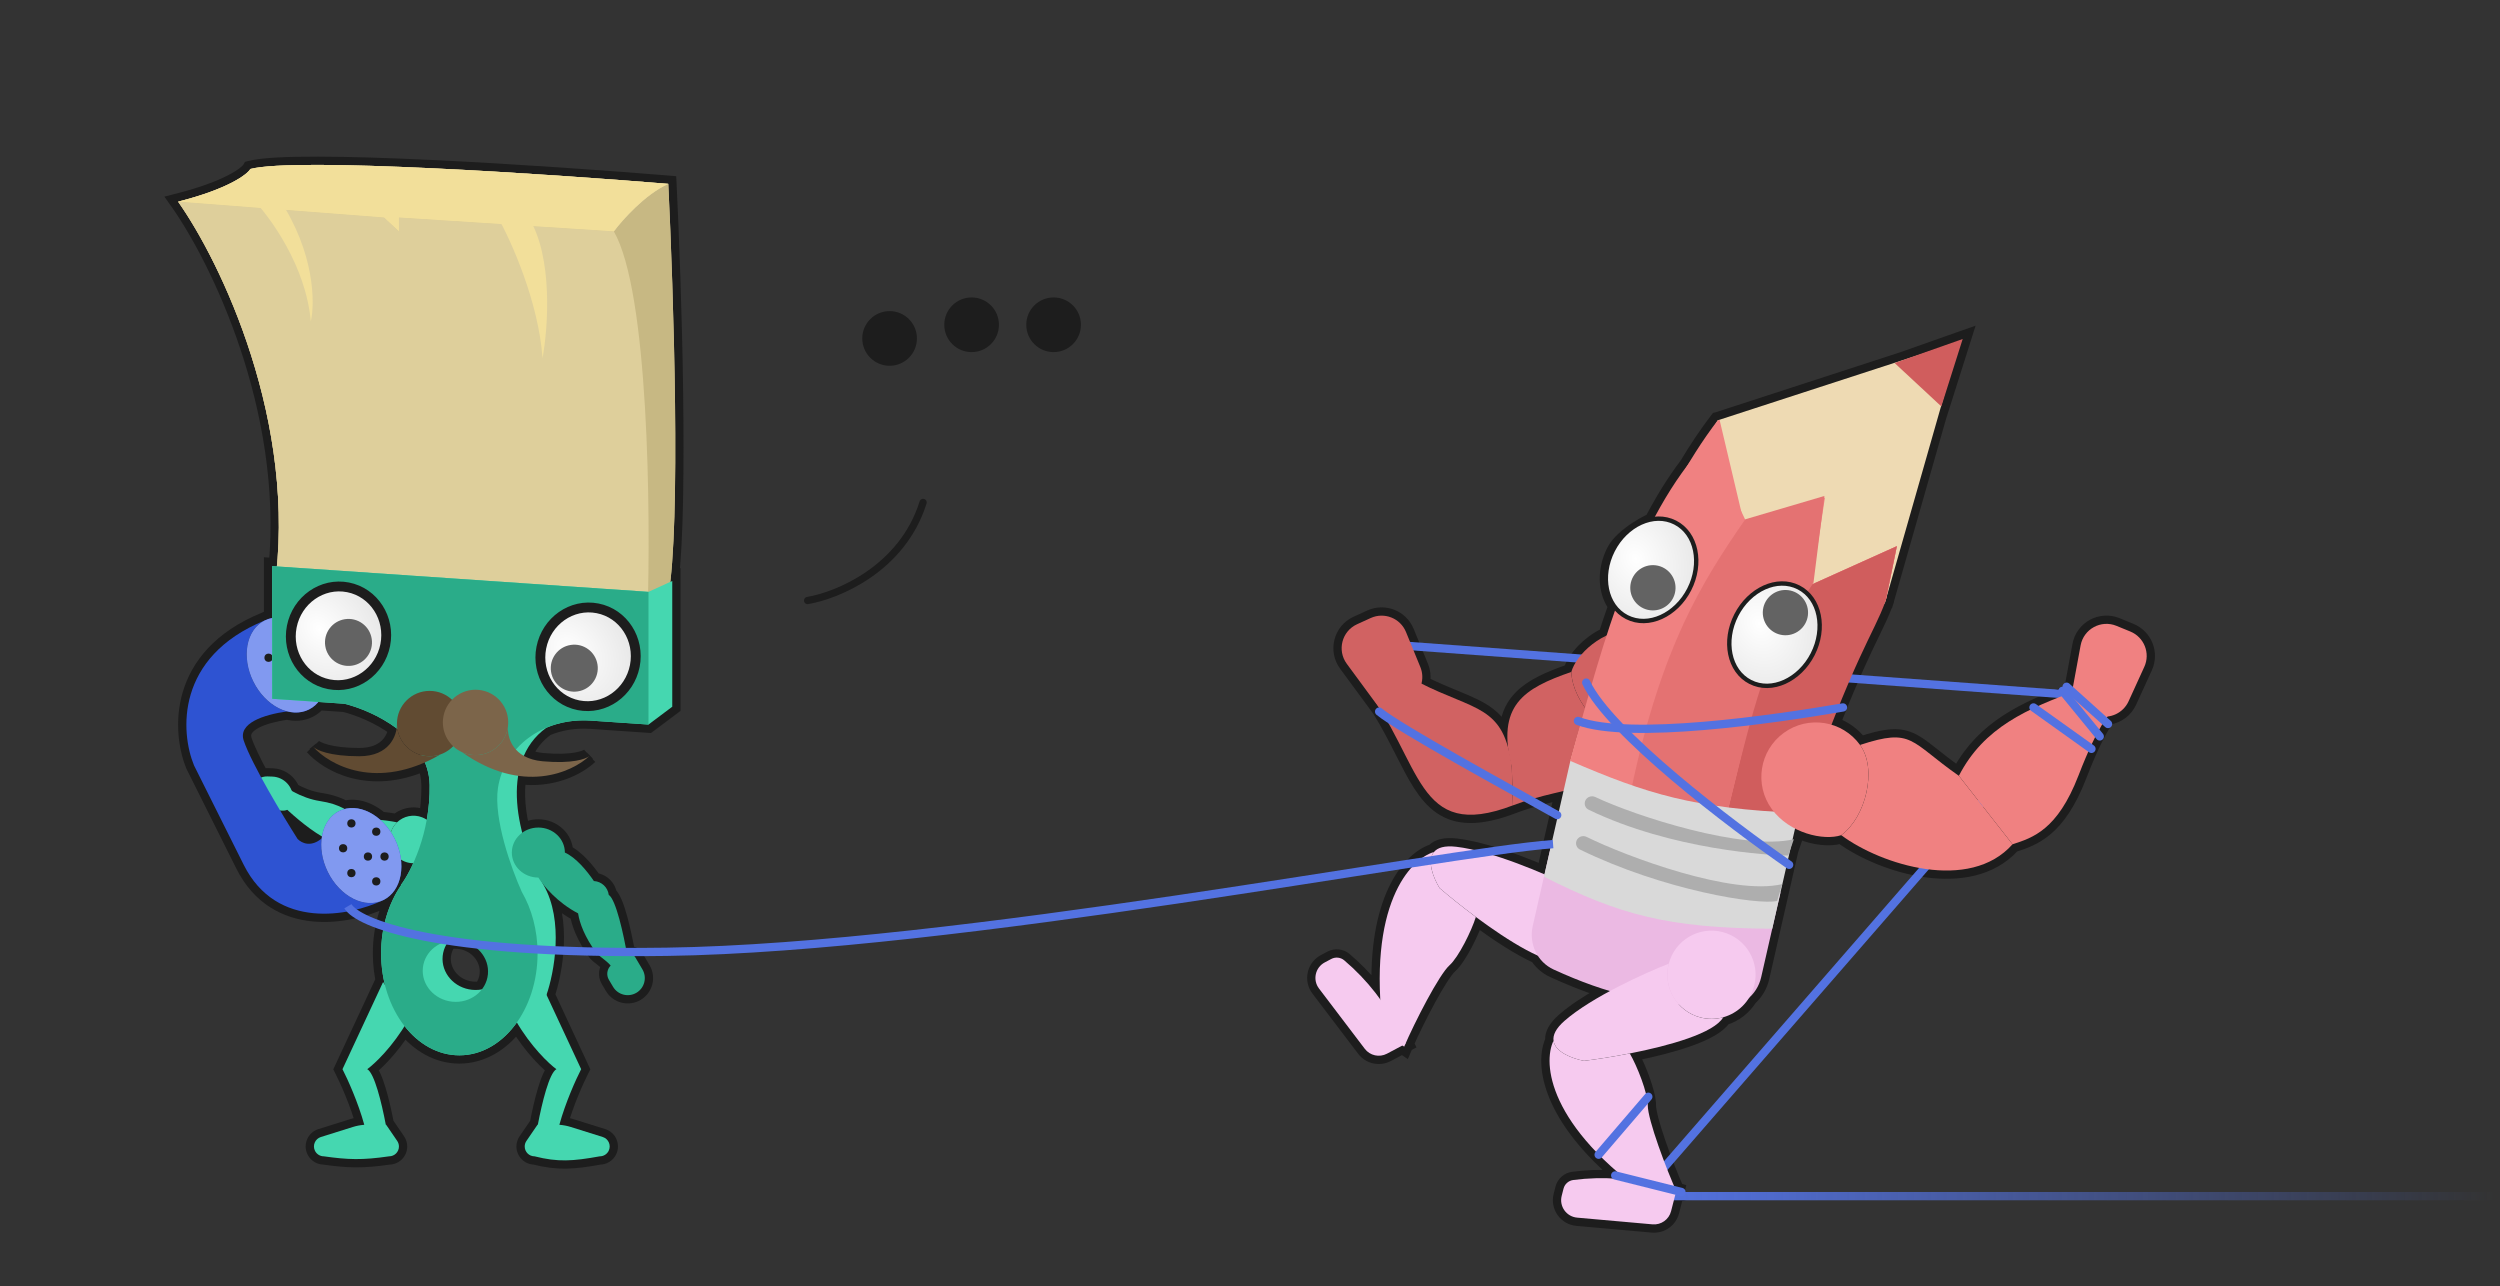 <svg width="379" height="195" viewBox="0 0 379 195" fill="none" xmlns="http://www.w3.org/2000/svg">
<rect x="0" y="0" width="379" height="195" fill="#333333" stroke="none"/>
<g clip-path="url(#clip0)">
<path d="M234.874 157.659C233.362 161.066 234.115 168.84 244.638 178.031C242.572 177.918 240.495 177.994 238.432 178.263C237.462 178.39 236.666 179.094 236.423 180.043L236.145 181.127C235.641 183.091 237.018 185.039 239.039 185.219L250.465 186.236C252.07 186.379 253.542 185.338 253.942 183.777L254.508 181.569L255.187 181.403L254.873 180.713C254.842 180.646 254.811 180.578 254.78 180.508L254.884 180.103L254.558 180.008C253.732 178.122 252.718 175.546 251.9 173.175C251.471 171.933 251.098 170.755 250.834 169.766C250.565 168.756 250.428 168.006 250.431 167.591C250.441 166.54 249.995 164.944 249.449 163.441C249.023 162.268 248.51 161.084 248.034 160.152C250.825 159.58 253.715 158.86 256.127 158.008C257.453 157.539 258.653 157.025 259.619 156.464C260.473 155.967 261.2 155.403 261.646 154.753C263.285 154.238 264.717 153.153 265.651 151.669C266.603 150.792 267.301 149.624 267.605 148.289L271.99 129.045L272.541 127.427L272.815 126.622C275.009 127.52 277.343 127.743 279.009 127.303C282.166 129.573 287.01 131.685 291.9 132.369C296.859 133.062 302.017 132.301 305.45 128.541C306.965 128.052 308.715 127.461 310.47 125.977C312.286 124.44 314.061 121.99 315.673 117.822C317.704 112.572 319.012 110.401 319.833 109.213C321.303 108.963 322.611 108.008 323.264 106.576L325.649 101.352C326.737 98.968 325.626 96.157 323.201 95.161L321.099 94.298C318.386 93.184 315.335 94.848 314.803 97.733L313.555 104.493C306.635 107.083 300.48 109.951 296.747 116.692C295.402 115.731 294.333 114.884 293.418 114.159L293.325 114.086C291.546 112.677 290.249 111.649 288.592 111.301C286.98 110.962 285.11 111.276 282.212 112.2C281.197 110.941 279.9 110.026 278.478 109.482C281.271 102.42 283.003 98.851 284.271 96.237L284.272 96.234L284.278 96.222C285.057 94.616 285.674 93.345 286.253 91.841L286.29 91.812L286.346 91.617L286.369 91.534C286.402 91.447 286.434 91.359 286.466 91.27L286.482 91.227L286.491 91.182L286.547 90.912L294.59 62.735L294.605 62.75L294.905 61.804L298.141 51.583L298.521 50.383L297.333 50.801L288.238 54.009L260.251 63.111L260.055 63.154L259.916 63.335C258.348 65.374 256.821 67.653 255.341 70.124C253.382 72.715 251.645 75.527 250.076 78.522C249.941 78.58 249.759 78.667 249.547 78.776C249.097 79.007 248.481 79.354 247.822 79.787C246.534 80.633 244.962 81.882 244.24 83.297C242.716 86.284 242.811 89.662 244.378 91.938C243.921 93.237 243.478 94.556 243.044 95.893C240.433 97.194 238.402 99.417 237.711 101.372C234.666 102.442 232.055 103.572 230.296 105.331C229.029 106.596 228.233 108.155 227.977 110.158C227.439 109.296 226.794 108.6 226.037 108.005C224.618 106.89 222.827 106.152 220.759 105.299L220.699 105.275C219.35 104.719 217.858 104.104 216.204 103.293C216.318 102.501 216.228 101.672 215.906 100.887L213.729 95.573C212.736 93.148 209.926 92.034 207.541 93.121L205.472 94.063C202.803 95.278 201.928 98.642 203.667 101.004L208.748 107.907C210.094 110.078 211.174 112.204 212.177 114.179L212.187 114.198C213.105 116.007 213.967 117.703 214.901 119.152C215.84 120.609 216.878 121.855 218.168 122.739C220.804 124.544 224.282 124.702 229.587 122.679C231.866 121.809 234.087 121.262 236.191 120.76L233.702 131.679C229.797 130.032 224.671 128.184 220.824 127.744C219.068 127.544 217.802 127.832 217.041 128.612C213.503 129.788 208.261 135.576 208.546 149.545C207.239 147.941 205.784 146.457 204.197 145.112C203.45 144.479 202.394 144.365 201.529 144.823L200.54 145.348C198.748 146.297 198.234 148.627 199.461 150.242L206.399 159.377C207.374 160.66 209.135 161.048 210.558 160.294L212.572 159.227L213.152 159.617L213.451 158.92C213.48 158.852 213.51 158.783 213.54 158.713L213.91 158.517L213.761 158.212C214.6 156.333 215.822 153.849 217.024 151.648C217.654 150.494 218.275 149.425 218.829 148.565C219.395 147.686 219.857 147.08 220.166 146.803C220.95 146.103 221.83 144.699 222.574 143.284C223.155 142.179 223.686 141.003 224.054 140.023C226.912 142.108 230.052 144.16 232.699 145.37C233.326 146.295 234.201 147.062 235.28 147.555C237.748 148.684 240.091 149.628 242.47 150.406C240.337 151.619 238.302 152.945 236.778 154.277C235.449 155.44 234.81 156.571 234.874 157.659ZM249.934 79.283C249.825 79.032 249.93 78.804 249.956 78.753L250.499 79.036C250.444 79.044 250.238 79.13 249.934 79.283Z" fill="#1D1D1D" stroke="#1D1D1D" stroke-width="1.256"/>
<path d="M212.215 97.83L314.554 105.365" stroke="#5372E1" stroke-width="1.256"/>
<path d="M251.77 177.567L314.555 105.365" stroke="#5372E1" stroke-width="1.256"/>
<path d="M251.77 181.334H436.985" stroke="url(#paint0_linear)" stroke-width="1.256"/>
<mask id="path-5-outside-1" maskUnits="userSpaceOnUse" x="24" y="23" width="80" height="155" fill="black">
<rect fill="white" x="24" y="23" width="80" height="155"/>
<path fill-rule="evenodd" clip-rule="evenodd" d="M41.985 85.871C44.185 61.826 33.105 39.208 27 30.574C34.567 28.652 37.459 26.47 37.959 25.62C44.925 23.818 83.099 26.37 101.314 27.872C102.068 43.28 103.106 75.566 101.621 88.209L101.915 88.074V107.14L98.312 109.842L89.604 109.247C87.118 109.077 84.83 109.48 82.848 110.313C81.24 111.466 80.127 112.932 79.41 114.589C80.141 115.003 81.076 115.302 82.264 115.41C86.774 115.817 88.843 115.064 89.376 114.596C87.592 116.279 83.662 118.33 78.548 117.616C78.111 120.354 78.426 123.361 79.168 126.238C79.846 125.748 80.694 125.456 81.615 125.456C83.835 125.456 85.636 127.154 85.636 129.248C87.311 129.996 88.981 132.015 90.034 133.566C91.199 133.628 92.144 134.52 92.287 135.662C93.388 136.396 94.531 141.624 95.088 144.831L95.108 144.819C95.525 144.572 96.063 144.71 96.309 145.127L97.392 146.958C98.121 148.188 97.713 149.777 96.483 150.505C95.252 151.233 93.664 150.826 92.936 149.595L92.31 148.538C91.889 147.827 92.021 146.941 92.578 146.382C92.247 145.975 91.724 145.568 91.261 145.208L91.26 145.207C90.906 144.931 90.587 144.683 90.415 144.483C88.629 142.015 87.874 139.973 87.638 138.465C85.224 137.212 83.398 135.4 82.34 134.063C82.36 134.097 82.379 134.13 82.398 134.164C85.516 139.562 84.002 147.508 82.852 150.817L88.103 162.088C87.307 163.638 85.719 167.158 84.8 170.518C85.391 170.563 85.975 170.675 86.542 170.853L91.379 172.37C92.259 172.647 92.683 173.645 92.27 174.471C92.016 174.978 91.498 175.299 90.93 175.299C86.837 176.033 84.617 176.201 81.036 175.299C80.213 175.299 79.546 174.632 79.546 173.809C79.546 173.508 79.636 173.215 79.806 172.967L81.497 170.495H81.539C82.171 167.165 83.264 162.68 84.35 162.088C83.275 161.306 80.605 158.815 78.355 155.007C76.323 157.877 73.469 159.742 70.279 159.964C70.067 159.978 69.852 159.986 69.637 159.986C66.403 159.986 63.472 158.299 61.332 155.563C59.159 159.057 56.697 161.344 55.675 162.088C56.76 162.68 57.853 167.165 58.486 170.495H58.527L60.218 172.967C60.388 173.215 60.479 173.508 60.479 173.809C60.479 174.632 59.812 175.299 58.988 175.299C54.909 175.894 52.769 175.816 49.095 175.299C48.527 175.299 48.008 174.978 47.754 174.471C47.341 173.645 47.766 172.647 48.646 172.37L53.482 170.853C54.049 170.675 54.634 170.563 55.225 170.518C54.306 167.158 52.717 163.638 51.922 162.088L58.077 148.876L58.357 149.313C57.98 147.805 57.777 146.195 57.777 144.523C57.777 140.549 58.926 136.925 60.816 134.186L60.779 134.164C61.292 133.48 61.975 132.351 62.649 130.867C62.221 130.863 61.786 130.782 61.364 130.615C61.162 130.535 60.971 130.439 60.792 130.329C61.108 133.005 60.149 135.44 58.135 136.441C58.099 136.459 58.062 136.476 58.025 136.494C53.003 138.881 41.934 141.079 36.948 131.106L29.414 116.038C27.346 111.018 26.592 99.597 40.124 94.068C40.489 93.886 40.871 93.761 41.262 93.688V85.822L41.985 85.871ZM65.136 119.349C65.142 121.088 64.975 122.74 64.698 124.273C64.487 124.131 64.257 124.009 64.011 123.912C62.658 123.378 61.176 123.719 60.191 124.664C59.557 124.535 58.675 124.396 57.661 124.295C56.017 122.831 54.008 122.177 52.248 122.64C51.409 122.168 50.186 121.691 48.546 121.447C46.925 121.207 45.418 120.569 44.233 119.903C43.804 118.677 42.658 117.778 41.281 117.73L40.588 117.706C40.24 117.694 39.906 117.752 39.6 117.868C38.413 115.683 37.407 113.644 36.948 112.271C36.064 109.63 39.948 108.358 43.541 107.844C44.675 108.136 45.818 108.065 46.833 107.56C47.393 107.282 47.872 106.893 48.264 106.418L52.222 106.689C54.324 107.208 57.472 108.432 60.134 110.421C59.883 112.158 58.539 114.647 54.474 114.647C49.946 114.647 47.952 113.711 47.463 113.197C49.705 115.73 55.945 119.325 64.414 115.579C64.853 116.624 65.113 117.764 65.133 119C65.135 119.117 65.136 119.233 65.136 119.349ZM45.11 127.179C44.413 126.084 43.47 124.561 42.466 122.878L42.904 122.893C43.135 122.901 43.354 122.854 43.551 122.765C45.128 124.221 47.012 125.757 48.811 126.815C48.794 126.912 48.78 127.009 48.768 127.108C47.197 128.434 45.801 127.891 45.11 127.179ZM71.579 150.054C72.085 150.105 72.581 150.082 73.054 149.994C73.554 149.349 73.881 148.571 73.966 147.715C74.22 145.157 72.219 142.864 69.496 142.594C68.99 142.543 68.494 142.566 68.021 142.654C67.521 143.299 67.194 144.077 67.109 144.933C66.855 147.491 68.856 149.784 71.579 150.054Z"/>
</mask>
<path fill-rule="evenodd" clip-rule="evenodd" d="M41.985 85.871C44.185 61.826 33.105 39.208 27 30.574C34.567 28.652 37.459 26.47 37.959 25.62C44.925 23.818 83.099 26.37 101.314 27.872C102.068 43.28 103.106 75.566 101.621 88.209L101.915 88.074V107.14L98.312 109.842L89.604 109.247C87.118 109.077 84.83 109.48 82.848 110.313C81.24 111.466 80.127 112.932 79.41 114.589C80.141 115.003 81.076 115.302 82.264 115.41C86.774 115.817 88.843 115.064 89.376 114.596C87.592 116.279 83.662 118.33 78.548 117.616C78.111 120.354 78.426 123.361 79.168 126.238C79.846 125.748 80.694 125.456 81.615 125.456C83.835 125.456 85.636 127.154 85.636 129.248C87.311 129.996 88.981 132.015 90.034 133.566C91.199 133.628 92.144 134.52 92.287 135.662C93.388 136.396 94.531 141.624 95.088 144.831L95.108 144.819C95.525 144.572 96.063 144.71 96.309 145.127L97.392 146.958C98.121 148.188 97.713 149.777 96.483 150.505C95.252 151.233 93.664 150.826 92.936 149.595L92.31 148.538C91.889 147.827 92.021 146.941 92.578 146.382C92.247 145.975 91.724 145.568 91.261 145.208L91.26 145.207C90.906 144.931 90.587 144.683 90.415 144.483C88.629 142.015 87.874 139.973 87.638 138.465C85.224 137.212 83.398 135.4 82.34 134.063C82.36 134.097 82.379 134.13 82.398 134.164C85.516 139.562 84.002 147.508 82.852 150.817L88.103 162.088C87.307 163.638 85.719 167.158 84.8 170.518C85.391 170.563 85.975 170.675 86.542 170.853L91.379 172.37C92.259 172.647 92.683 173.645 92.27 174.471C92.016 174.978 91.498 175.299 90.93 175.299C86.837 176.033 84.617 176.201 81.036 175.299C80.213 175.299 79.546 174.632 79.546 173.809C79.546 173.508 79.636 173.215 79.806 172.967L81.497 170.495H81.539C82.171 167.165 83.264 162.68 84.35 162.088C83.275 161.306 80.605 158.815 78.355 155.007C76.323 157.877 73.469 159.742 70.279 159.964C70.067 159.978 69.852 159.986 69.637 159.986C66.403 159.986 63.472 158.299 61.332 155.563C59.159 159.057 56.697 161.344 55.675 162.088C56.76 162.68 57.853 167.165 58.486 170.495H58.527L60.218 172.967C60.388 173.215 60.479 173.508 60.479 173.809C60.479 174.632 59.812 175.299 58.988 175.299C54.909 175.894 52.769 175.816 49.095 175.299C48.527 175.299 48.008 174.978 47.754 174.471C47.341 173.645 47.766 172.647 48.646 172.37L53.482 170.853C54.049 170.675 54.634 170.563 55.225 170.518C54.306 167.158 52.717 163.638 51.922 162.088L58.077 148.876L58.357 149.313C57.98 147.805 57.777 146.195 57.777 144.523C57.777 140.549 58.926 136.925 60.816 134.186L60.779 134.164C61.292 133.48 61.975 132.351 62.649 130.867C62.221 130.863 61.786 130.782 61.364 130.615C61.162 130.535 60.971 130.439 60.792 130.329C61.108 133.005 60.149 135.44 58.135 136.441C58.099 136.459 58.062 136.476 58.025 136.494C53.003 138.881 41.934 141.079 36.948 131.106L29.414 116.038C27.346 111.018 26.592 99.597 40.124 94.068C40.489 93.886 40.871 93.761 41.262 93.688V85.822L41.985 85.871ZM65.136 119.349C65.142 121.088 64.975 122.74 64.698 124.273C64.487 124.131 64.257 124.009 64.011 123.912C62.658 123.378 61.176 123.719 60.191 124.664C59.557 124.535 58.675 124.396 57.661 124.295C56.017 122.831 54.008 122.177 52.248 122.64C51.409 122.168 50.186 121.691 48.546 121.447C46.925 121.207 45.418 120.569 44.233 119.903C43.804 118.677 42.658 117.778 41.281 117.73L40.588 117.706C40.24 117.694 39.906 117.752 39.6 117.868C38.413 115.683 37.407 113.644 36.948 112.271C36.064 109.63 39.948 108.358 43.541 107.844C44.675 108.136 45.818 108.065 46.833 107.56C47.393 107.282 47.872 106.893 48.264 106.418L52.222 106.689C54.324 107.208 57.472 108.432 60.134 110.421C59.883 112.158 58.539 114.647 54.474 114.647C49.946 114.647 47.952 113.711 47.463 113.197C49.705 115.73 55.945 119.325 64.414 115.579C64.853 116.624 65.113 117.764 65.133 119C65.135 119.117 65.136 119.233 65.136 119.349ZM45.11 127.179C44.413 126.084 43.47 124.561 42.466 122.878L42.904 122.893C43.135 122.901 43.354 122.854 43.551 122.765C45.128 124.221 47.012 125.757 48.811 126.815C48.794 126.912 48.78 127.009 48.768 127.108C47.197 128.434 45.801 127.891 45.11 127.179ZM71.579 150.054C72.085 150.105 72.581 150.082 73.054 149.994C73.554 149.349 73.881 148.571 73.966 147.715C74.22 145.157 72.219 142.864 69.496 142.594C68.99 142.543 68.494 142.566 68.021 142.654C67.521 143.299 67.194 144.077 67.109 144.933C66.855 147.491 68.856 149.784 71.579 150.054Z" fill="#1D1D1D"/>
<path d="M89.376 114.596L88.944 114.141L89.791 115.068L89.376 114.596ZM47.463 113.197L47.008 113.63L47.935 112.783L47.463 113.197ZM47.418 113.145L47.89 112.731L46.928 113.538L47.418 113.145ZM89.426 114.549L89.872 114.99L88.993 114.094L89.426 114.549ZM89.399 114.576L89.829 115.033L89.833 115.029L89.399 114.576ZM89.41 114.564L89.845 115.018L89.851 115.012L89.856 115.006L89.41 114.564ZM46.946 113.559L46.991 113.611L47.935 112.783L47.89 112.731L46.946 113.559ZM47.918 112.764C47.912 112.758 47.909 112.754 47.908 112.753L46.928 113.538C46.953 113.57 46.98 113.6 47.008 113.63L47.918 112.764ZM88.993 114.094L88.944 114.141L89.809 115.051L89.859 115.003L88.993 114.094ZM89.791 115.068C89.803 115.056 89.816 115.045 89.829 115.033L88.969 114.118C88.967 114.12 88.965 114.122 88.962 114.124L89.791 115.068ZM89.833 115.029L89.845 115.018L88.976 114.111L88.964 114.122L89.833 115.029ZM89.856 115.006L89.872 114.99L88.98 114.107L88.964 114.123L89.856 115.006ZM27 30.574L26.691 29.357L24.919 29.807L25.975 31.299L27 30.574ZM41.985 85.871L41.9 87.124L43.124 87.208L43.236 85.986L41.985 85.871ZM37.959 25.62L37.645 24.404L37.141 24.534L36.877 24.983L37.959 25.62ZM101.314 27.872L102.569 27.81L102.515 26.711L101.417 26.62L101.314 27.872ZM101.621 88.209L100.373 88.062L100.113 90.281L102.144 89.35L101.621 88.209ZM101.915 88.074H103.171V86.117L101.392 86.932L101.915 88.074ZM101.915 107.14L102.668 108.145L103.171 107.768V107.14H101.915ZM98.312 109.842L98.226 111.095L98.692 111.127L99.065 110.847L98.312 109.842ZM89.604 109.247L89.69 107.994L89.69 107.994L89.604 109.247ZM82.848 110.313L82.362 109.155L82.231 109.21L82.117 109.292L82.848 110.313ZM79.41 114.589L78.258 114.091L77.81 115.127L78.792 115.682L79.41 114.589ZM82.264 115.41L82.376 114.159H82.376L82.264 115.41ZM89.376 114.596L90.238 115.509L88.548 113.652L89.376 114.596ZM78.548 117.616L78.722 116.372L77.502 116.202L77.308 117.418L78.548 117.616ZM79.168 126.238L77.953 126.552L78.413 128.335L79.905 127.255L79.168 126.238ZM85.636 129.248H84.38V130.062L85.124 130.394L85.636 129.248ZM90.034 133.566L88.996 134.272L89.346 134.787L89.968 134.82L90.034 133.566ZM92.287 135.662L91.042 135.819L91.114 136.388L91.591 136.706L92.287 135.662ZM95.088 144.831L93.851 145.046L94.163 146.836L95.727 145.912L95.088 144.831ZM95.108 144.819L95.747 145.9L95.747 145.9L95.108 144.819ZM96.309 145.127L95.229 145.767L95.229 145.767L96.309 145.127ZM97.392 146.958L96.312 147.597L96.312 147.597L97.392 146.958ZM96.483 150.505L97.122 151.585L97.122 151.585L96.483 150.505ZM92.936 149.595L91.855 150.234L91.855 150.234L92.936 149.595ZM92.31 148.538L93.391 147.898L93.391 147.898L92.31 148.538ZM92.578 146.382L93.469 147.267L94.266 146.465L93.552 145.588L92.578 146.382ZM91.261 145.208L92.032 144.217L92.029 144.214L91.261 145.208ZM91.26 145.207L90.489 146.198L90.492 146.2L91.26 145.207ZM90.415 144.483L89.398 145.219L89.428 145.262L89.463 145.302L90.415 144.483ZM87.638 138.465L88.879 138.271L88.781 137.643L88.217 137.35L87.638 138.465ZM82.34 134.063L83.325 133.284L81.25 134.687L82.34 134.063ZM82.398 134.164L81.311 134.792L81.311 134.792L82.398 134.164ZM82.852 150.817L81.666 150.405L81.499 150.886L81.714 151.348L82.852 150.817ZM88.103 162.088L89.22 162.661L89.501 162.115L89.241 161.557L88.103 162.088ZM84.8 170.518L83.588 170.186L83.187 171.654L84.704 171.77L84.8 170.518ZM86.542 170.853L86.918 169.655L86.918 169.655L86.542 170.853ZM91.379 172.37L91.754 171.172H91.754L91.379 172.37ZM92.27 174.471L91.147 173.909L91.147 173.909L92.27 174.471ZM90.93 175.299V174.043H90.818L90.708 174.063L90.93 175.299ZM81.036 175.299L81.343 174.081L81.192 174.043H81.036V175.299ZM79.806 172.967L78.769 172.258L78.769 172.258L79.806 172.967ZM81.497 170.495V169.239H80.835L80.461 169.786L81.497 170.495ZM81.539 170.495V171.751H82.578L82.772 170.729L81.539 170.495ZM84.35 162.088L84.951 163.19L86.694 162.24L85.088 161.072L84.35 162.088ZM78.355 155.007L79.436 154.368L78.45 152.699L77.33 154.281L78.355 155.007ZM70.279 159.964L70.192 158.711L70.279 159.964ZM61.332 155.563L62.322 154.789L61.215 153.374L60.266 154.9L61.332 155.563ZM55.675 162.088L54.936 161.072L53.331 162.24L55.074 163.19L55.675 162.088ZM58.486 170.495L57.252 170.729L57.446 171.751H58.486V170.495ZM58.527 170.495L59.564 169.786L59.19 169.239H58.527V170.495ZM60.218 172.967L61.255 172.258L61.255 172.258L60.218 172.967ZM58.988 175.299V174.043H58.897L58.807 174.057L58.988 175.299ZM49.095 175.299L49.269 174.056L49.182 174.043H49.095V175.299ZM47.754 174.471L48.877 173.909L48.877 173.909L47.754 174.471ZM48.646 172.37L49.022 173.569L48.646 172.37ZM53.482 170.853L53.106 169.655L53.106 169.655L53.482 170.853ZM55.225 170.518L55.32 171.77L56.837 171.654L56.436 170.186L55.225 170.518ZM51.922 162.088L50.783 161.557L50.524 162.115L50.804 162.661L51.922 162.088ZM58.077 148.876L59.134 148.199L57.902 146.277L56.939 148.346L58.077 148.876ZM58.357 149.313L57.3 149.991L59.575 149.009L58.357 149.313ZM60.816 134.186L61.849 134.899L62.603 133.806L61.47 133.114L60.816 134.186ZM60.779 134.164L59.775 133.41L58.946 134.515L60.125 135.235L60.779 134.164ZM62.649 130.867L63.792 131.387L64.59 129.632L62.662 129.612L62.649 130.867ZM61.364 130.615L61.825 129.447L61.825 129.447L61.364 130.615ZM60.792 130.329L61.451 129.26L59.241 127.897L59.545 130.476L60.792 130.329ZM58.135 136.441L58.682 137.571L58.694 137.566L58.135 136.441ZM58.025 136.494L58.564 137.628L58.565 137.628L58.025 136.494ZM36.948 131.106L35.825 131.668L36.948 131.106ZM29.414 116.038L28.253 116.516L28.27 116.559L28.291 116.6L29.414 116.038ZM40.124 94.068L40.599 95.23L40.642 95.213L40.683 95.192L40.124 94.068ZM41.262 93.688L41.491 94.923L42.518 94.732V93.688H41.262ZM41.262 85.822L41.348 84.569L40.007 84.477V85.822H41.262ZM64.698 124.273L63.998 125.315L65.592 126.384L65.933 124.496L64.698 124.273ZM65.136 119.349L63.881 119.353V119.353L65.136 119.349ZM64.011 123.912L64.472 122.744L64.472 122.744L64.011 123.912ZM60.191 124.664L59.941 125.894L60.586 126.025L61.06 125.57L60.191 124.664ZM57.661 124.295L56.827 125.233L57.131 125.504L57.537 125.545L57.661 124.295ZM52.248 122.64L51.632 123.734L52.075 123.984L52.567 123.854L52.248 122.64ZM48.546 121.447L48.73 120.205H48.73L48.546 121.447ZM44.233 119.903L43.048 120.318L43.204 120.766L43.618 120.998L44.233 119.903ZM41.281 117.73L41.324 116.475H41.324L41.281 117.73ZM40.588 117.706L40.544 118.961H40.544L40.588 117.706ZM39.6 117.868L38.496 118.467L39.019 119.429L40.043 119.043L39.6 117.868ZM36.948 112.271L35.757 112.67L36.948 112.271ZM43.541 107.844L43.855 106.628L43.611 106.565L43.363 106.601L43.541 107.844ZM46.833 107.56L47.392 108.684H47.392L46.833 107.56ZM48.264 106.418L48.35 105.165L47.707 105.121L47.296 105.618L48.264 106.418ZM52.222 106.689L52.523 105.47L52.417 105.444L52.307 105.436L52.222 106.689ZM60.134 110.421L61.377 110.601L61.484 109.862L60.886 109.415L60.134 110.421ZM47.463 113.197L48.373 112.331L46.523 114.029L47.463 113.197ZM64.414 115.579L65.572 115.093L65.077 113.912L63.906 114.43L64.414 115.579ZM65.133 119L63.877 119.021V119.021L65.133 119ZM42.466 122.878L42.51 121.623L40.209 121.543L41.388 123.52L42.466 122.878ZM45.11 127.179L44.051 127.853L44.12 127.962L44.209 128.054L45.11 127.179ZM42.904 122.893L42.948 121.638H42.948L42.904 122.893ZM43.551 122.765L44.402 121.842L43.79 121.277L43.031 121.622L43.551 122.765ZM48.811 126.815L50.049 127.023L50.192 126.171L49.448 125.733L48.811 126.815ZM48.768 127.108L49.578 128.067L49.953 127.751L50.014 127.264L48.768 127.108ZM73.054 149.994L73.283 151.229L73.754 151.142L74.047 150.763L73.054 149.994ZM71.579 150.054L71.703 148.805L71.703 148.805L71.579 150.054ZM73.966 147.715L75.216 147.839L75.216 147.839L73.966 147.715ZM69.496 142.594L69.621 141.344L69.621 141.344L69.496 142.594ZM68.021 142.654L67.793 141.419L67.322 141.506L67.028 141.885L68.021 142.654ZM67.109 144.933L65.859 144.809L65.859 144.809L67.109 144.933ZM25.975 31.299C31.975 39.784 42.898 62.108 40.735 85.757L43.236 85.986C45.472 61.544 34.236 38.631 28.025 29.849L25.975 31.299ZM36.877 24.983C36.883 24.973 36.856 25.02 36.758 25.12C36.665 25.215 36.527 25.339 36.334 25.488C35.947 25.786 35.369 26.159 34.554 26.579C32.927 27.418 30.406 28.413 26.691 29.357L27.309 31.791C31.161 30.813 33.869 29.757 35.705 28.811C36.622 28.339 37.334 27.887 37.866 27.477C38.374 27.086 38.797 26.673 39.042 26.256L36.877 24.983ZM101.417 26.62C92.3 25.869 78.187 24.854 65.478 24.253C59.124 23.952 53.109 23.754 48.238 23.745C43.435 23.735 39.572 23.906 37.645 24.404L38.274 26.835C39.83 26.433 43.351 26.247 48.233 26.256C53.049 26.265 59.022 26.462 65.359 26.761C78.031 27.361 92.113 28.373 101.211 29.123L101.417 26.62ZM102.868 88.355C104.368 75.586 103.321 43.183 102.569 27.81L100.06 27.933C100.816 43.377 101.844 75.546 100.373 88.062L102.868 88.355ZM101.392 86.932L101.097 87.067L102.144 89.35L102.438 89.215L101.392 86.932ZM103.171 107.14V88.074H100.659V107.14H103.171ZM99.065 110.847L102.668 108.145L101.161 106.136L97.558 108.838L99.065 110.847ZM89.518 110.499L98.226 111.095L98.397 108.59L89.69 107.994L89.518 110.499ZM83.335 111.47C85.13 110.716 87.222 110.342 89.519 110.499L89.69 107.994C87.015 107.811 84.53 108.244 82.362 109.155L83.335 111.47ZM80.563 115.088C81.195 113.626 82.168 112.346 83.58 111.333L82.117 109.292C80.312 110.587 79.059 112.238 78.258 114.091L80.563 115.088ZM82.376 114.159C81.34 114.065 80.582 113.81 80.029 113.497L78.792 115.682C79.7 116.196 80.812 116.539 82.151 116.66L82.376 114.159ZM88.548 113.652C88.569 113.634 88.49 113.704 88.225 113.805C87.977 113.9 87.609 114.006 87.1 114.093C86.083 114.267 84.55 114.355 82.376 114.159L82.151 116.66C84.487 116.871 86.244 116.787 87.522 116.569C88.745 116.36 89.675 116.005 90.205 115.54L88.548 113.652ZM78.374 118.86C83.906 119.632 88.207 117.425 90.238 115.509L88.515 113.682C86.976 115.133 83.418 117.028 78.722 116.372L78.374 118.86ZM80.384 125.924C79.67 123.155 79.386 120.329 79.788 117.814L77.308 117.418C76.835 120.378 77.183 123.567 77.953 126.552L80.384 125.924ZM81.615 124.2C80.427 124.2 79.322 124.577 78.432 125.221L79.905 127.255C80.371 126.918 80.962 126.712 81.615 126.712V124.2ZM86.891 129.248C86.891 126.392 84.458 124.2 81.615 124.2V126.712C83.212 126.712 84.38 127.916 84.38 129.248H86.891ZM91.073 132.861C90.519 132.045 89.795 131.094 88.975 130.237C88.169 129.396 87.2 128.571 86.148 128.101L85.124 130.394C85.746 130.672 86.45 131.232 87.161 131.974C87.858 132.703 88.496 133.536 88.996 134.272L91.073 132.861ZM93.533 135.504C93.314 133.765 91.877 132.407 90.101 132.313L89.968 134.82C90.521 134.85 90.973 135.276 91.042 135.819L93.533 135.504ZM96.326 144.615C96.043 142.992 95.61 140.84 95.103 138.987C94.85 138.064 94.57 137.182 94.269 136.466C94.118 136.109 93.951 135.765 93.765 135.468C93.591 135.19 93.339 134.854 92.984 134.617L91.591 136.706C91.511 136.653 91.536 136.641 91.637 136.802C91.726 136.944 91.833 137.154 91.954 137.44C92.194 138.011 92.44 138.774 92.68 139.651C93.159 141.398 93.576 143.464 93.851 145.046L96.326 144.615ZM94.469 143.738L94.449 143.75L95.727 145.912L95.747 145.9L94.469 143.738ZM97.39 144.488C96.79 143.474 95.482 143.139 94.468 143.738L95.747 145.9C95.567 146.006 95.335 145.947 95.229 145.767L97.39 144.488ZM98.473 146.318L97.39 144.488L95.229 145.767L96.312 147.597L98.473 146.318ZM97.122 151.585C98.95 150.504 99.555 148.146 98.473 146.318L96.312 147.597C96.687 148.231 96.477 149.049 95.843 149.424L97.122 151.585ZM91.855 150.234C92.936 152.062 95.294 152.667 97.122 151.585L95.843 149.424C95.209 149.799 94.391 149.589 94.016 148.955L91.855 150.234ZM91.229 149.177L91.855 150.234L94.016 148.956L93.391 147.898L91.229 149.177ZM91.688 145.496C90.738 146.451 90.51 147.962 91.229 149.177L93.391 147.898C93.269 147.692 93.305 147.431 93.469 147.267L91.688 145.496ZM90.49 146.199C90.988 146.586 91.382 146.901 91.605 147.175L93.552 145.588C93.111 145.048 92.46 144.55 92.032 144.217L90.49 146.199ZM90.492 146.2L90.494 146.202L92.029 144.214L92.027 144.213L90.492 146.2ZM89.463 145.302C89.737 145.621 90.184 145.961 90.489 146.198L92.031 144.216C91.628 143.902 91.436 143.745 91.367 143.665L89.463 145.302ZM86.398 138.658C86.669 140.398 87.519 142.623 89.398 145.219L91.432 143.747C89.739 141.407 89.078 139.547 88.879 138.271L86.398 138.658ZM81.356 134.843C82.493 136.279 84.45 138.225 87.06 139.579L88.217 137.35C85.999 136.2 84.303 134.52 83.325 133.284L81.356 134.843ZM83.485 133.536C83.467 133.504 83.449 133.472 83.43 133.44L81.25 134.687C81.27 134.722 81.29 134.757 81.311 134.792L83.485 133.536ZM84.038 151.23C84.65 149.469 85.342 146.535 85.48 143.328C85.618 140.137 85.213 136.527 83.485 133.536L81.311 134.792C82.701 137.199 83.099 140.262 82.971 143.22C82.844 146.164 82.204 148.857 81.666 150.405L84.038 151.23ZM89.241 161.557L83.99 150.287L81.714 151.348L86.965 162.618L89.241 161.557ZM86.011 170.849C86.9 167.599 88.449 164.163 89.22 162.661L86.986 161.514C86.165 163.112 84.538 166.716 83.588 170.186L86.011 170.849ZM86.918 169.655C86.26 169.449 85.582 169.318 84.895 169.266L84.704 171.77C85.2 171.808 85.69 171.902 86.166 172.051L86.918 169.655ZM91.754 171.172L86.918 169.655L86.166 172.051L91.003 173.569L91.754 171.172ZM93.393 175.032C94.152 173.515 93.372 171.68 91.754 171.172L91.003 173.569C91.145 173.613 91.214 173.775 91.147 173.909L93.393 175.032ZM90.93 176.555C91.973 176.555 92.927 175.965 93.394 175.032L91.147 173.909C91.106 173.991 91.022 174.043 90.93 174.043V176.555ZM80.729 176.517C84.555 177.48 86.975 177.284 91.151 176.535L90.708 174.063C86.7 174.782 84.68 174.922 81.343 174.081L80.729 176.517ZM78.29 173.809C78.29 175.325 79.519 176.555 81.036 176.555V174.043C80.906 174.043 80.801 173.938 80.801 173.809H78.29ZM78.769 172.258C78.457 172.715 78.29 173.255 78.29 173.809H80.801C80.801 173.761 80.816 173.715 80.842 173.676L78.769 172.258ZM80.461 169.786L78.769 172.258L80.842 173.676L82.534 171.204L80.461 169.786ZM81.539 169.239H81.497V171.751H81.539V169.239ZM83.748 160.985C83.379 161.187 83.112 161.489 82.927 161.744C82.732 162.014 82.56 162.324 82.408 162.643C82.104 163.28 81.825 164.068 81.573 164.901C81.066 166.573 80.625 168.576 80.305 170.261L82.772 170.729C83.085 169.084 83.507 167.18 83.976 165.629C84.212 164.85 84.449 164.197 84.675 163.723C84.788 163.486 84.885 163.323 84.959 163.221C85.044 163.104 85.049 163.137 84.951 163.19L83.748 160.985ZM77.274 155.646C79.609 159.598 82.394 162.218 83.611 163.103L85.088 161.072C84.155 160.393 81.601 158.032 79.436 154.368L77.274 155.646ZM70.366 161.216C74.012 160.963 77.182 158.837 79.38 155.732L77.33 154.281C75.465 156.917 72.925 158.521 70.192 158.711L70.366 161.216ZM69.637 161.242C69.882 161.242 70.125 161.233 70.366 161.216L70.192 158.711C70.008 158.724 69.823 158.73 69.637 158.73V161.242ZM60.343 156.336C62.667 159.308 65.938 161.242 69.637 161.242V158.73C66.869 158.73 64.276 157.289 62.322 154.789L60.343 156.336ZM56.413 163.103C57.573 162.26 60.144 159.851 62.399 156.226L60.266 154.9C58.174 158.264 55.821 160.429 54.936 161.072L56.413 163.103ZM59.719 170.261C59.399 168.576 58.958 166.573 58.452 164.901C58.2 164.068 57.92 163.28 57.617 162.643C57.465 162.324 57.293 162.014 57.097 161.744C56.912 161.489 56.645 161.187 56.276 160.985L55.074 163.19C54.976 163.137 54.981 163.104 55.065 163.221C55.14 163.323 55.236 163.486 55.349 163.723C55.575 164.197 55.812 164.85 56.048 165.629C56.518 167.18 56.939 169.084 57.252 170.729L59.719 170.261ZM58.527 169.239H58.486V171.751H58.527V169.239ZM61.255 172.258L59.564 169.786L57.491 171.204L59.182 173.676L61.255 172.258ZM61.735 173.809C61.735 173.255 61.567 172.715 61.255 172.258L59.182 173.676C59.209 173.715 59.223 173.761 59.223 173.809H61.735ZM58.988 176.555C60.505 176.555 61.735 175.325 61.735 173.809H59.223C59.223 173.938 59.118 174.043 58.988 174.043V176.555ZM48.92 176.543C52.697 177.074 54.958 177.156 59.169 176.542L58.807 174.057C54.861 174.632 52.842 174.558 49.269 174.056L48.92 176.543ZM46.631 175.032C47.097 175.965 48.051 176.555 49.095 176.555V174.043C49.002 174.043 48.918 173.991 48.877 173.909L46.631 175.032ZM48.27 171.172C46.652 171.68 45.872 173.515 46.631 175.032L48.877 173.909C48.81 173.775 48.879 173.613 49.022 173.569L48.27 171.172ZM53.106 169.655L48.27 171.172L49.022 173.569L53.858 172.051L53.106 169.655ZM55.129 169.266C54.443 169.318 53.764 169.449 53.106 169.655L53.858 172.051C54.334 171.902 54.825 171.808 55.32 171.77L55.129 169.266ZM50.804 162.661C51.575 164.163 53.124 167.599 54.014 170.849L56.436 170.186C55.487 166.716 53.859 163.112 53.039 161.514L50.804 162.661ZM56.939 148.346L50.783 161.557L53.06 162.618L59.215 149.407L56.939 148.346ZM59.414 148.635L59.134 148.199L57.02 149.554L57.3 149.991L59.414 148.635ZM56.521 144.523C56.521 146.296 56.737 148.008 57.138 149.617L59.575 149.009C59.224 147.601 59.032 146.093 59.032 144.523H56.521ZM59.782 133.473C57.738 136.436 56.521 140.313 56.521 144.523H59.032C59.032 140.785 60.115 137.413 61.849 134.899L59.782 133.473ZM60.125 135.235L60.161 135.258L61.47 133.114L61.434 133.092L60.125 135.235ZM61.506 130.348C60.861 131.767 60.221 132.815 59.775 133.41L61.784 134.917C62.362 134.146 63.09 132.934 63.792 131.387L61.506 130.348ZM60.903 131.783C61.47 132.007 62.057 132.117 62.636 132.123L62.662 129.612C62.385 129.609 62.102 129.556 61.825 129.447L60.903 131.783ZM60.133 131.398C60.374 131.546 60.632 131.676 60.903 131.783L61.825 129.447C61.692 129.394 61.567 129.332 61.451 129.26L60.133 131.398ZM58.694 137.566C61.346 136.247 62.392 133.177 62.039 130.182L59.545 130.476C59.823 132.833 58.952 134.632 57.576 135.317L58.694 137.566ZM58.565 137.628C58.604 137.609 58.643 137.59 58.682 137.571L57.587 135.311C57.554 135.327 57.52 135.343 57.486 135.36L58.565 137.628ZM35.825 131.668C38.54 137.098 42.971 139.25 47.349 139.685C51.653 140.112 55.907 138.891 58.564 137.628L57.486 135.36C55.121 136.484 51.329 137.556 47.597 137.186C43.939 136.823 40.342 135.087 38.071 130.545L35.825 131.668ZM28.291 116.6L35.825 131.668L38.071 130.545L30.537 115.476L28.291 116.6ZM39.649 92.906C32.557 95.803 29.076 100.32 27.715 104.885C26.374 109.383 27.13 113.792 28.253 116.516L30.575 115.56C29.629 113.265 28.974 109.452 30.122 105.603C31.25 101.819 34.158 97.862 40.599 95.23L39.649 92.906ZM41.033 92.454C40.529 92.547 40.037 92.709 39.565 92.944L40.683 95.192C40.941 95.064 41.212 94.975 41.491 94.923L41.033 92.454ZM40.007 85.822V93.688H42.518V85.822H40.007ZM42.071 84.618L41.348 84.569L41.177 87.075L41.9 87.124L42.071 84.618ZM65.933 124.496C66.223 122.895 66.398 121.167 66.392 119.345L63.881 119.353C63.886 121.009 63.727 122.585 63.462 124.049L65.933 124.496ZM63.55 125.08C63.712 125.144 63.861 125.223 63.998 125.315L65.397 123.23C65.112 123.038 64.802 122.875 64.472 122.744L63.55 125.08ZM61.06 125.57C61.704 124.953 62.67 124.733 63.55 125.08L64.472 122.744C62.646 122.023 60.648 122.486 59.322 123.757L61.06 125.57ZM57.537 125.545C58.513 125.642 59.352 125.774 59.941 125.894L60.442 123.433C59.761 123.295 58.838 123.15 57.786 123.046L57.537 125.545ZM52.567 123.854C53.806 123.528 55.395 123.959 56.827 125.233L58.496 123.357C56.638 121.702 54.21 120.825 51.928 121.426L52.567 123.854ZM48.362 122.689C49.855 122.911 50.931 123.34 51.632 123.734L52.863 121.546C51.887 120.997 50.517 120.47 48.73 120.205L48.362 122.689ZM43.618 120.998C44.889 121.712 46.544 122.42 48.362 122.689L48.73 120.205C47.306 119.994 45.946 119.425 44.848 118.808L43.618 120.998ZM41.237 118.985C42.08 119.014 42.784 119.563 43.048 120.318L45.419 119.489C44.825 117.79 43.236 116.542 41.324 116.475L41.237 118.985ZM40.544 118.961L41.237 118.985L41.324 116.475L40.631 116.451L40.544 118.961ZM40.043 119.043C40.197 118.985 40.365 118.955 40.544 118.961L40.631 116.451C40.115 116.433 39.616 116.52 39.157 116.693L40.043 119.043ZM35.757 112.67C36.255 114.158 37.309 116.283 38.496 118.467L40.703 117.268C39.516 115.083 38.56 113.13 38.139 111.872L35.757 112.67ZM43.363 106.601C41.524 106.864 39.476 107.336 37.966 108.157C37.209 108.569 36.477 109.127 36.02 109.897C35.531 110.721 35.425 111.676 35.757 112.67L38.139 111.872C38.029 111.545 38.077 111.352 38.18 111.179C38.315 110.951 38.613 110.664 39.166 110.363C40.275 109.76 41.965 109.338 43.719 109.087L43.363 106.601ZM46.274 106.436C45.568 106.787 44.74 106.856 43.855 106.628L43.227 109.06C44.609 109.416 46.069 109.343 47.392 108.684L46.274 106.436ZM47.296 105.618C47.01 105.964 46.669 106.24 46.274 106.436L47.392 108.684C48.118 108.324 48.733 107.821 49.232 107.218L47.296 105.618ZM52.307 105.436L48.35 105.165L48.178 107.671L52.136 107.942L52.307 105.436ZM60.886 109.415C58.063 107.306 54.752 106.021 52.523 105.47L51.921 107.908C53.896 108.396 56.882 109.559 59.383 111.427L60.886 109.415ZM54.474 115.902C56.781 115.902 58.461 115.187 59.603 114.092C60.724 113.018 61.221 111.682 61.377 110.601L58.891 110.242C58.797 110.898 58.496 111.674 57.865 112.279C57.257 112.862 56.233 113.391 54.474 113.391V115.902ZM46.553 114.062C47.039 114.573 47.933 115.011 49.132 115.329C50.386 115.66 52.128 115.902 54.474 115.902V113.391C52.292 113.391 50.773 113.165 49.775 112.901C49.276 112.769 48.92 112.63 48.681 112.513C48.426 112.388 48.354 112.312 48.373 112.331L46.553 114.062ZM63.906 114.43C56.007 117.925 50.336 114.547 48.403 112.365L46.523 114.029C49.075 116.912 55.884 120.725 64.922 116.727L63.906 114.43ZM66.388 118.98C66.365 117.576 66.07 116.279 65.572 115.093L63.256 116.064C63.636 116.97 63.86 117.952 63.877 119.021L66.388 118.98ZM66.392 119.345C66.392 119.224 66.391 119.102 66.388 118.98L63.877 119.021C63.879 119.132 63.88 119.243 63.881 119.353L66.392 119.345ZM41.388 123.52C42.397 125.214 43.347 126.748 44.051 127.853L46.169 126.505C45.479 125.42 44.542 123.908 43.545 122.235L41.388 123.52ZM42.948 121.638L42.51 121.623L42.423 124.132L42.861 124.148L42.948 121.638ZM43.031 121.622C43.007 121.633 42.98 121.639 42.948 121.638L42.861 124.148C43.289 124.162 43.701 124.076 44.07 123.908L43.031 121.622ZM49.448 125.733C47.758 124.739 45.949 123.269 44.402 121.842L42.699 123.688C44.308 125.172 46.266 126.775 48.173 127.898L49.448 125.733ZM50.014 127.264C50.024 127.183 50.036 127.102 50.049 127.023L47.572 126.608C47.553 126.722 47.536 126.836 47.522 126.951L50.014 127.264ZM44.209 128.054C44.725 128.585 45.512 129.067 46.492 129.158C47.506 129.253 48.573 128.916 49.578 128.067L47.958 126.148C47.392 126.626 46.976 126.681 46.726 126.658C46.443 126.631 46.187 126.485 46.011 126.304L44.209 128.054ZM72.826 148.759C72.468 148.825 72.091 148.843 71.703 148.805L71.454 151.304C72.079 151.366 72.694 151.338 73.283 151.229L72.826 148.759ZM72.717 147.59C72.656 148.202 72.423 148.758 72.061 149.225L74.047 150.763C74.685 149.94 75.106 148.941 75.216 147.839L72.717 147.59ZM69.372 143.843C71.48 144.053 72.895 145.795 72.717 147.591L75.216 147.839C75.546 144.519 72.959 141.676 69.621 141.344L69.372 143.843ZM68.25 143.889C68.607 143.823 68.984 143.805 69.372 143.843L69.621 141.344C68.996 141.282 68.381 141.31 67.793 141.419L68.25 143.889ZM68.358 145.058C68.419 144.446 68.652 143.89 69.014 143.423L67.028 141.885C66.391 142.708 65.969 143.707 65.859 144.809L68.358 145.058ZM71.703 148.805C69.596 148.596 68.18 146.853 68.358 145.057L65.859 144.809C65.529 148.129 68.116 150.972 71.455 151.304L71.703 148.805Z" fill="#1D1D1D" mask="url(#path-5-outside-1)"/>
<path d="M66.038 128.587C65.308 130.438 63.215 131.346 61.364 130.615C61.075 130.501 60.808 130.353 60.568 130.178C59.269 129.236 58.719 127.502 59.336 125.94C59.533 125.442 59.828 125.012 60.191 124.664C61.176 123.719 62.658 123.378 64.011 123.912C65.862 124.643 66.769 126.736 66.038 128.587Z" fill="#45D7B0"/>
<path d="M59.336 125.94C59.533 125.442 59.828 125.012 60.191 124.664C58.392 124.298 54.613 123.858 51.441 124.4C51.419 124.405 51.398 124.408 51.377 124.411C50.606 124.547 49.872 124.741 49.212 125.009C48.037 125.487 48.421 126.117 49.64 126.785C51.932 128.041 57.177 129.428 60.568 130.178C59.269 129.236 58.719 127.502 59.336 125.94Z" fill="#45D7B0"/>
<path d="M40.411 122.807C39.003 122.758 37.901 121.577 37.949 120.168C37.998 118.76 39.179 117.658 40.588 117.706L41.281 117.73C43.072 117.793 44.474 119.295 44.412 121.086L44.398 121.499C44.37 122.297 43.701 122.92 42.904 122.893L40.411 122.807Z" fill="#45D7B0"/>
<path d="M55.129 125.24C54.572 124.797 54.042 124.252 53.546 123.647C53.532 123.63 53.519 123.613 53.505 123.596C53.021 123.026 51.428 121.875 48.546 121.447C45.576 121.007 42.988 119.231 42.065 118.398L41.121 120.346C43.851 123.305 50.128 128.989 53.394 128.055C56.66 127.121 57.992 127.839 57.655 126.876C57.671 128.266 56.121 126.03 55.129 125.24Z" fill="#45D7B0"/>
<path d="M46.833 107.56C49.628 106.171 50.391 102.024 48.538 98.298C46.685 94.572 42.918 92.678 40.124 94.068C37.33 95.457 36.566 99.604 38.419 103.33C39.599 105.702 41.554 107.332 43.541 107.844C44.675 108.136 45.818 108.065 46.833 107.56Z" fill="#2E53D2"/>
<path d="M58.135 136.441C60.929 135.052 61.692 130.905 59.84 127.179C57.987 123.453 54.219 121.559 51.425 122.949C49.917 123.699 49.001 125.252 48.768 127.108C48.569 128.691 48.867 130.496 49.72 132.211C51.549 135.888 55.243 137.781 58.025 136.494C58.062 136.476 58.099 136.459 58.135 136.441Z" fill="#2E53D2"/>
<path d="M38.419 103.33C36.566 99.604 37.33 95.457 40.124 94.068C26.592 99.597 27.345 111.018 29.414 116.038L36.948 131.106C41.934 141.079 53.003 138.881 58.025 136.494C55.243 137.781 51.549 135.888 49.72 132.211C48.867 130.496 48.569 128.691 48.768 127.108C47.197 128.434 45.801 127.891 45.11 127.179C42.88 123.675 38.125 115.787 36.948 112.271C36.064 109.63 39.948 108.358 43.541 107.844C41.554 107.332 39.599 105.702 38.419 103.33Z" fill="#2E53D2"/>
<ellipse cx="43.479" cy="100.814" rx="5.651" ry="7.534" transform="rotate(-26.44 43.479 100.814)" fill="#8199F0"/>
<ellipse cx="54.78" cy="129.695" rx="5.651" ry="7.534" transform="rotate(-26.44 54.78 129.695)" fill="#8199F0"/>
<circle cx="53.272" cy="124.828" r="0.628" fill="#1D1D1D"/>
<circle cx="41.971" cy="95.947" r="0.628" fill="#1D1D1D"/>
<circle cx="57.039" cy="133.618" r="0.628" fill="#1D1D1D"/>
<circle cx="45.738" cy="104.737" r="0.628" fill="#1D1D1D"/>
<circle cx="55.783" cy="129.851" r="0.628" fill="#1D1D1D"/>
<circle cx="44.482" cy="100.97" r="0.628" fill="#1D1D1D"/>
<circle cx="53.272" cy="132.362" r="0.628" fill="#1D1D1D"/>
<circle cx="41.971" cy="103.481" r="0.628" fill="#1D1D1D"/>
<circle cx="52.016" cy="128.595" r="0.628" fill="#1D1D1D"/>
<circle cx="40.715" cy="99.714" r="0.628" fill="#1D1D1D"/>
<circle cx="57.039" cy="126.083" r="0.628" fill="#1D1D1D"/>
<circle cx="45.738" cy="97.203" r="0.628" fill="#1D1D1D"/>
<circle cx="58.295" cy="129.851" r="0.628" fill="#1D1D1D"/>
<circle cx="46.994" cy="100.97" r="0.628" fill="#1D1D1D"/>
<path d="M58.077 148.876L51.921 162.088C52.717 163.637 54.305 167.158 55.224 170.518C54.633 170.563 54.049 170.675 53.482 170.853L48.646 172.37C47.765 172.647 47.341 173.645 47.754 174.471C48.008 174.978 48.527 175.299 49.094 175.299C52.769 175.816 54.909 175.894 58.988 175.299C59.811 175.299 60.479 174.632 60.479 173.809C60.479 173.508 60.388 173.215 60.218 172.967L58.527 170.495H58.485C57.853 167.165 56.76 162.68 55.675 162.088C56.776 161.287 59.548 158.695 61.83 154.731L58.077 148.876Z" fill="#45D7B0"/>
<path d="M81.948 148.876L88.103 162.088C87.307 163.637 85.719 167.158 84.8 170.518C85.391 170.563 85.975 170.675 86.542 170.853L91.379 172.37C92.259 172.647 92.683 173.645 92.27 174.471C92.016 174.978 91.498 175.299 90.93 175.299C86.837 176.033 84.617 176.201 81.036 175.299C80.213 175.299 79.546 174.632 79.546 173.809C79.546 173.508 79.636 173.215 79.806 172.967L81.497 170.495H81.539C82.171 167.165 83.264 162.68 84.35 162.088C83.249 161.287 80.476 158.695 78.194 154.731L81.948 148.876Z" fill="#45D7B0"/>
<path d="M98.162 93.328L41.563 89.425C45.286 64.083 33.406 39.632 27 30.574C34.567 28.652 37.459 26.47 37.959 25.62C44.925 23.818 83.099 26.37 101.314 27.872C102.115 44.236 103.236 79.636 101.314 90.326L98.162 93.328Z" fill="#D5C797"/>
<path fill-rule="evenodd" clip-rule="evenodd" d="M41.563 89.425L98.162 93.328L101.314 90.326C103.236 79.636 102.115 44.236 101.314 27.872C97.831 29.433 94.358 33.326 93.057 35.078L60.479 32.976V35.078L58.227 32.976L27 30.574C33.406 39.632 45.286 64.083 41.563 89.425Z" fill="#C7B883"/>
<path d="M60.479 32.976L93.057 35.078C94.358 33.326 97.831 29.433 101.314 27.872C83.099 26.37 44.925 23.818 37.959 25.62C37.459 26.47 34.567 28.652 27 30.574L58.227 32.976L60.479 35.078V32.976Z" fill="#DECF9B"/>
<path fill-rule="evenodd" clip-rule="evenodd" d="M98.162 93.328L41.563 89.425C45.286 64.083 33.406 39.632 27 30.574L58.227 32.976L60.479 35.078V32.976L93.057 35.078C98.342 44.206 98.662 77.715 98.162 93.328Z" fill="#DECF9B"/>
<path fill-rule="evenodd" clip-rule="evenodd" d="M37.959 25.62C44.925 23.818 83.099 26.37 101.314 27.872C97.831 29.433 94.358 33.326 93.057 35.078L60.479 32.976V35.078L58.227 32.976L27 30.574C34.567 28.652 37.459 26.47 37.959 25.62Z" fill="#F2DF9A"/>
<path d="M82.248 54.295C81.647 45.767 77.494 36.529 75.492 32.976H80.146C83.869 38.981 83.099 49.691 82.248 54.295Z" fill="#F2DF9A"/>
<path d="M47.117 48.74C46.397 40.332 40.912 32.826 38.26 30.123H42.313C47.718 38.291 47.768 45.937 47.117 48.74Z" fill="#F2DF9A"/>
<path fill-rule="evenodd" clip-rule="evenodd" d="M98.312 89.725L41.262 85.822V105.939L52.222 106.689C56.475 107.74 65.013 111.674 65.133 119C65.253 126.327 62.28 132.162 60.779 134.163L60.816 134.186C58.926 136.925 57.776 140.548 57.776 144.522C57.776 153.063 63.087 159.986 69.637 159.986C73.16 159.986 76.324 157.983 78.496 154.804L82.848 150.828C83.999 147.525 85.519 139.568 82.398 134.163C78.496 127.408 75.492 115.587 82.848 110.313C84.83 109.479 87.118 109.076 89.604 109.247L98.312 109.842L101.915 107.14V88.073L98.312 89.725ZM71.579 150.054C74.301 150.325 76.715 148.471 76.969 145.913C77.223 143.355 75.222 141.062 72.499 140.792C69.776 140.521 67.363 142.376 67.109 144.933C66.855 147.491 68.856 149.784 71.579 150.054Z" fill="#45D7B0"/>
<path fill-rule="evenodd" clip-rule="evenodd" d="M41.262 85.822L98.312 89.725V109.842L89.604 109.247C82.098 108.733 76.393 113.445 75.492 119.451C74.792 124.115 77.527 131.704 79.106 135.21C80.607 137.8 81.497 141.026 81.497 144.522C81.497 153.063 76.187 159.986 69.637 159.986C63.087 159.986 57.776 153.063 57.776 144.522C57.776 140.548 58.926 136.925 60.816 134.186L60.779 134.163C62.28 132.162 65.253 126.327 65.133 119C65.013 111.674 56.475 107.74 52.222 106.689L41.262 105.939V85.822ZM68.576 151.856C71.299 152.126 73.712 150.272 73.966 147.715C74.22 145.157 72.219 142.864 69.496 142.593C66.774 142.323 64.36 144.177 64.106 146.735C63.852 149.292 65.853 151.585 68.576 151.856Z" fill="#2AAC89"/>
<path d="M87.706 106.919C91.647 107.695 95.444 104.996 96.237 100.966C97.029 96.936 94.538 93 90.597 92.225C86.656 91.45 82.859 94.148 82.066 98.178C81.273 102.208 83.765 106.144 87.706 106.919Z" fill="url(#paint1_radial)" stroke="#1D1D1D" stroke-width="1.493"/>
<path d="M49.873 103.736C53.814 104.511 57.611 101.812 58.404 97.783C59.197 93.753 56.705 89.817 52.764 89.041C48.824 88.266 45.026 90.965 44.233 94.995C43.441 99.024 45.932 102.961 49.873 103.736Z" fill="url(#paint2_radial)" stroke="#1D1D1D" stroke-width="1.493"/>
<circle cx="87.061" cy="101.294" r="3.563" transform="rotate(-8.728 87.061 101.294)" fill="#636363"/>
<circle cx="52.831" cy="97.391" r="3.563" transform="rotate(-8.728 52.831 97.391)" fill="#636363"/>
<path d="M70.087 109.692C70.087 111.849 68.709 113.685 66.784 114.365C66.268 114.547 65.712 114.647 65.133 114.647C62.439 114.647 60.248 112.497 60.18 109.82C60.179 109.777 60.178 109.735 60.178 109.692C60.178 106.956 62.397 104.738 65.133 104.738C67.869 104.738 70.087 106.956 70.087 109.692Z" fill="#614B32"/>
<path d="M65.133 114.647C62.439 114.647 60.248 112.497 60.18 109.82C60.172 111.508 59.04 114.647 54.474 114.647C49.945 114.647 47.952 113.711 47.463 113.197C49.909 115.961 57.116 119.989 66.784 114.365C66.268 114.547 65.712 114.647 65.133 114.647Z" fill="#614B32"/>
<path d="M67.159 109.072C66.965 111.22 68.173 113.172 70.028 114.022C70.526 114.25 71.071 114.399 71.647 114.451C74.33 114.694 76.706 112.75 77.014 110.089C77.019 110.047 77.023 110.005 77.027 109.962C77.273 107.237 75.263 104.829 72.538 104.583C69.813 104.337 67.404 106.347 67.159 109.072Z" fill="#7C654A"/>
<path d="M71.647 114.451C74.33 114.694 76.706 112.75 77.014 110.089C76.87 111.771 77.716 114.999 82.263 115.41C86.773 115.817 88.843 115.064 89.376 114.596C86.691 117.128 79.151 120.493 70.028 114.022C70.526 114.25 71.071 114.399 71.647 114.451Z" fill="#7C654A"/>
<path d="M85.635 129.248C85.635 127.154 83.835 125.456 81.615 125.456C79.394 125.456 77.594 127.154 77.594 129.248C77.594 131.342 79.394 133.039 81.615 133.039C82.379 134.292 84.518 136.846 87.638 138.465C87.874 139.973 88.629 142.015 90.415 144.483C90.587 144.683 90.906 144.931 91.26 145.207C91.723 145.567 92.246 145.974 92.578 146.382C92.021 146.941 91.889 147.827 92.31 148.538L92.936 149.595C93.664 150.826 95.252 151.233 96.483 150.505C97.713 149.777 98.121 148.188 97.392 146.958L96.309 145.127C96.063 144.71 95.525 144.572 95.108 144.819L95.088 144.831C94.531 141.624 93.388 136.396 92.287 135.662C92.144 134.52 91.199 133.628 90.034 133.566C88.981 132.015 87.311 129.996 85.635 129.248Z" fill="#2AAC89"/>
<path d="M244.015 146.057C241.825 147.21 239.287 147.027 237.333 145.797C236.371 145.192 235.551 144.333 234.984 143.255C233.263 139.987 234.518 135.944 237.785 134.224C241.053 132.503 245.097 133.758 246.817 137.025C248.537 140.293 247.283 144.337 244.015 146.057Z" fill="#F6CAEF"/>
<path d="M234.984 143.255C233.263 139.987 234.518 135.944 237.785 134.224C234.376 132.531 226.195 128.99 220.752 128.368C218.969 128.164 217.931 128.515 217.391 129.16C216.284 130.485 217.277 133.054 218.238 134.633C219.667 135.859 221.613 137.433 223.741 139.013C228.697 142.693 234.638 146.402 237.333 145.797C236.371 145.192 235.551 144.333 234.984 143.255Z" fill="#F6CAEF"/>
<path d="M218.238 134.633C217.277 133.054 216.284 130.485 217.391 129.16C213.785 130.222 207.202 137.187 209.724 156.553L212.874 158.673C214.483 154.92 218.167 147.748 219.748 146.335C221.128 145.101 223.092 141.094 223.741 139.013C221.613 137.433 219.667 135.859 218.238 134.633Z" fill="#F6CAEF"/>
<path d="M201.823 145.378C202.461 145.04 203.241 145.124 203.792 145.591C207.289 148.554 210.134 152.212 212.144 156.332L213.079 158.247L210.264 159.739C209.112 160.349 207.688 160.035 206.899 158.997L199.961 149.862C198.968 148.555 199.384 146.671 200.834 145.902L201.823 145.378Z" fill="#F6CAEF"/>
<path d="M247.919 111.916C243.354 112.053 238.352 106.426 238.214 101.862C238.967 99.189 242.856 95.524 247.42 95.386C251.985 95.248 255.797 98.837 255.934 103.402C256.072 107.966 252.484 111.778 247.919 111.916Z" fill="#D16262"/>
<path d="M247.919 111.916C243.354 112.053 238.352 106.426 238.214 101.862C231 104.366 226.795 106.896 229.19 116.343L229.363 122.092C237.897 118.837 245.575 120.043 247.919 111.916Z" fill="#D16262"/>
<path d="M229.363 122.092L229.19 116.343C228.056 106.865 223.609 107.807 215.134 103.459C206.658 99.111 208.14 101.318 208.594 100.465L206.74 103.907C215.76 115.514 214.534 127.748 229.363 122.092Z" fill="#D16262"/>
<path d="M207.801 93.692C209.861 92.753 212.29 93.716 213.148 95.811L215.325 101.126C216.064 102.929 215.392 105.003 213.735 106.03L209.897 108.41L204.172 100.632C202.67 98.591 203.426 95.685 205.732 94.634L207.801 93.692Z" fill="#D16262"/>
<path d="M235.323 127.395C246.965 132.42 254.09 134.615 269.926 135.28L266.993 148.15C266.369 150.886 263.923 152.839 261.119 152.735C250.201 152.329 243.573 150.658 235.541 146.984C233.039 145.839 231.752 143.063 232.363 140.381L235.323 127.395Z" fill="#EBB9E3"/>
<path d="M260.414 63.718C252.729 76.557 243.32 96.159 238.066 115.359C250.099 122.744 266.148 123.693 272.669 123.245C277.502 91.85 275.779 99.285 285.742 91.444L297.058 51.801L260.414 63.718Z" fill="#EEDAB3"/>
<path fill-rule="evenodd" clip-rule="evenodd" d="M258.686 67.082C248.047 78.699 243.321 96.158 238.066 115.359C240.974 117.144 244.117 118.553 247.304 119.657C252.321 121.395 257.099 122.418 261.585 122.922C266.657 102.364 261.595 100.704 274.662 88.609L276.66 75.438L264.669 78.975L258.964 67.02L258.686 67.082Z" fill="#F08181"/>
<path d="M287.571 82.791L274.662 88.609C261.595 100.704 266.657 102.364 261.585 122.922C266.036 123.423 269.859 123.453 272.321 123.284C279.737 93.058 275.101 101.138 285.877 91.056L287.571 82.791Z" fill="#F08181"/>
<path fill-rule="evenodd" clip-rule="evenodd" d="M260.414 63.718C251.22 75.674 243.32 96.158 238.065 115.359C240.974 117.144 244.117 118.553 247.303 119.657C252.321 121.395 257.446 122.378 261.931 122.883C267.004 102.325 261.594 100.704 274.661 88.609L276.312 75.478L264.321 79.015L260.691 63.657L260.414 63.718Z" fill="#F08181"/>
<path d="M287.57 82.791L274.661 88.609C261.594 100.704 267.004 102.325 261.931 122.883C266.383 123.384 270.205 123.414 272.668 123.244C280.084 93.018 275.1 101.139 285.876 91.056L287.57 82.791Z" fill="#F08181"/>
<path d="M287.571 82.791L274.662 88.609C266.707 99.947 267.004 102.325 261.932 122.883C266.383 123.384 270.206 123.414 272.668 123.244C281.591 98.251 283.864 96.584 285.876 91.056L287.571 82.791Z" fill="#D05D5D"/>
<path fill-rule="evenodd" clip-rule="evenodd" d="M264.587 78.725C257.987 88.274 251.901 97.93 247.304 119.657C252.321 121.396 257.446 122.378 261.932 122.883C267.004 102.325 267.965 99.1 274.928 88.319L276.579 75.187L264.587 78.725Z" fill="#E47272"/>
<path d="M238.066 115.359C249.708 120.385 256.833 122.58 272.668 123.245L268.668 140.797C252.692 140.708 245.401 138.628 234.066 132.912L238.066 115.359Z" fill="#D9D9D9"/>
<path d="M270.187 134.034C262.606 135.83 246.594 129.87 240.529 126.873C239.931 126.577 239.198 126.866 238.984 127.498C238.813 128.003 239.04 128.557 239.519 128.791C252.164 134.967 266.569 137.257 269.422 136.584L270.187 134.034Z" fill="#AEAEAE"/>
<path d="M271.947 127.225C264.366 129.021 247.965 123.736 241.85 120.829C241.246 120.542 240.513 120.831 240.299 121.464C240.129 121.969 240.355 122.524 240.835 122.755C253.5 128.867 268.344 129.677 271.102 129.707L271.947 127.225Z" fill="#AEAEAE"/>
<path d="M281.983 112.933C284.664 116.63 282.825 123.931 279.128 126.612C276.495 127.493 271.277 126.339 268.596 122.643C265.915 118.946 266.738 113.776 270.435 111.095C274.131 108.414 279.302 109.237 281.983 112.933Z" fill="#F08181"/>
<path d="M281.983 112.933C284.664 116.63 282.825 123.931 279.128 126.612C285.257 131.169 298.632 135.288 305.096 127.995L296.966 117.615C289.475 112.39 290.021 110.301 281.983 112.933Z" fill="#F08181"/>
<path d="M296.966 117.615L305.096 127.995C308.195 126.997 311.914 125.8 315.087 117.596C318.26 109.391 319.71 108.582 320.34 107.353L315.015 104.622C307.367 107.426 300.748 110.241 296.966 117.615Z" fill="#F08181"/>
<path d="M322.963 95.742C325.058 96.602 326.018 99.031 325.078 101.091L322.693 106.315C321.884 108.089 319.912 109.018 318.029 108.513L313.667 107.343L315.42 97.846C315.88 95.354 318.516 93.916 320.86 94.879L322.963 95.742Z" fill="#F08181"/>
<path d="M294.306 61.615L287.223 55.033L297.542 51.394L294.306 61.615Z" fill="#D05D5D"/>
<path d="M246.641 93.556C249.899 95.218 254.106 93.237 256.092 89.342C258.078 85.448 257.213 80.879 253.954 79.218C250.695 77.556 246.489 79.537 244.503 83.431C242.517 87.326 243.382 91.894 246.641 93.556Z" fill="url(#paint3_radial)" stroke="#1D1D1D" stroke-width="0.665"/>
<path d="M265.355 103.387C268.613 105.049 272.82 103.068 274.806 99.173C276.792 95.279 275.926 90.711 272.668 89.049C269.409 87.387 265.203 89.368 263.217 93.262C261.23 97.157 262.096 101.725 265.355 103.387Z" fill="url(#paint4_radial)" stroke="#1D1D1D" stroke-width="0.665"/>
<circle cx="250.58" cy="89.107" r="3.432" transform="rotate(7.165 250.58 89.107)" fill="#636363"/>
<circle cx="270.671" cy="92.874" r="3.432" transform="rotate(7.165 270.671 92.874)" fill="#636363"/>
<path d="M265.932 149.451C265.31 151.846 263.466 153.601 261.241 154.218C260.146 154.522 258.959 154.55 257.78 154.244C254.206 153.317 252.06 149.668 252.987 146.093C253.914 142.519 257.563 140.373 261.138 141.3C264.713 142.227 266.859 145.876 265.932 149.451Z" fill="#F6CAEF"/>
<path d="M257.78 154.244C254.206 153.317 252.06 149.668 252.987 146.093C249.44 147.476 241.315 151.143 237.192 154.749C235.841 155.931 235.401 156.935 235.515 157.769C235.75 159.479 238.318 160.474 240.132 160.826C242.001 160.594 244.475 160.214 247.076 159.704C253.133 158.516 259.875 156.618 261.241 154.218C260.146 154.522 258.959 154.55 257.78 154.244Z" fill="#F6CAEF"/>
<path d="M240.132 160.826C238.318 160.474 235.75 159.479 235.515 157.769C233.873 161.151 234.594 170.707 250.614 181.876L254.302 180.973C252.609 177.257 249.785 169.706 249.804 167.585C249.82 165.734 248.179 161.584 247.076 159.704C244.475 160.214 242.001 160.594 240.132 160.826Z" fill="#F6CAEF"/>
<path d="M237.031 180.198C237.21 179.499 237.798 178.979 238.514 178.886C243.06 178.294 247.679 178.652 252.08 179.938L254.125 180.535L253.334 183.621C253.01 184.884 251.819 185.726 250.521 185.611L239.094 184.594C237.46 184.448 236.346 182.872 236.753 181.283L237.031 180.198Z" fill="#F6CAEF"/>
<path d="M52.742 137.385C54.207 139.896 65.927 144.793 101.086 144.291C145.035 143.663 218.494 129.223 235.446 127.967" stroke="#5372E1" stroke-width="1.256"/>
<path d="M271.233 131.106C262.443 125.037 243.984 111.015 240.469 103.481" stroke="#5372E1" stroke-width="1.256" stroke-linecap="round"/>
<path d="M279.395 107.248C268.867 109.056 246.994 112.224 239.213 109.296" stroke="#5372E1" stroke-width="1.256" stroke-linecap="round"/>
<path d="M236.073 123.572C228.539 119.387 212.09 110.387 209.076 107.876" stroke="#5372E1" stroke-width="1.256" stroke-linecap="round"/>
<path d="M313.299 104.109L319.577 109.76" stroke="#5372E1" stroke-width="1.256" stroke-linecap="round"/>
<path d="M312.671 104.737L318.322 111.643" stroke="#5372E1" stroke-width="1.256" stroke-linecap="round"/>
<path d="M308.276 107.248L317.066 113.527" stroke="#5372E1" stroke-width="1.256" stroke-linecap="round"/>
<path d="M244.863 178.195L254.909 180.706" stroke="#5372E1" stroke-width="1.256" stroke-linecap="round"/>
<path d="M242.352 175.056L249.886 166.266" stroke="#5372E1" stroke-width="1.256" stroke-linecap="round"/>
<circle cx="134.864" cy="51.307" r="4.144" fill="#1D1D1D"/>
<circle cx="147.296" cy="49.235" r="4.144" fill="#1D1D1D"/>
<circle cx="159.727" cy="49.235" r="4.144" fill="#1D1D1D"/>
<path d="M122.433 91.038C126.958 90.278 136.796 86.239 139.94 76.17" stroke="#1D1D1D" stroke-width="1.099" stroke-linecap="round"/>
</g>
<defs>
<linearGradient id="paint0_linear" x1="251.77" y1="181.834" x2="423.172" y2="181.834" gradientUnits="userSpaceOnUse">
<stop stop-color="#5372E1"/>
<stop offset="0.738" stop-color="#5372E1" stop-opacity="0"/>
</linearGradient>
<radialGradient id="paint1_radial" cx="0" cy="0" r="1" gradientUnits="userSpaceOnUse" gradientTransform="translate(86.313 98.617) rotate(46.895) scale(11.823 9.066)">
<stop stop-color="white"/>
<stop offset="1" stop-color="#E7E7E7"/>
</radialGradient>
<radialGradient id="paint2_radial" cx="0" cy="0" r="1" gradientUnits="userSpaceOnUse" gradientTransform="translate(48.48 95.433) rotate(46.895) scale(11.823 9.066)">
<stop stop-color="white"/>
<stop offset="1" stop-color="#E7E7E7"/>
</radialGradient>
<radialGradient id="paint3_radial" cx="0" cy="0" r="1" gradientUnits="userSpaceOnUse" gradientTransform="translate(247.978 84.704) rotate(67.873) scale(12.09 9.672)">
<stop stop-color="white"/>
<stop offset="1" stop-color="#E7E7E7"/>
</radialGradient>
<radialGradient id="paint4_radial" cx="0" cy="0" r="1" gradientUnits="userSpaceOnUse" gradientTransform="translate(266.692 94.535) rotate(67.873) scale(12.09 9.672)">
<stop stop-color="white"/>
<stop offset="1" stop-color="#E7E7E7"/>
</radialGradient>
<clipPath id="clip0">
<rect width="379" height="195" fill="white"/>
</clipPath>
</defs>
</svg>
